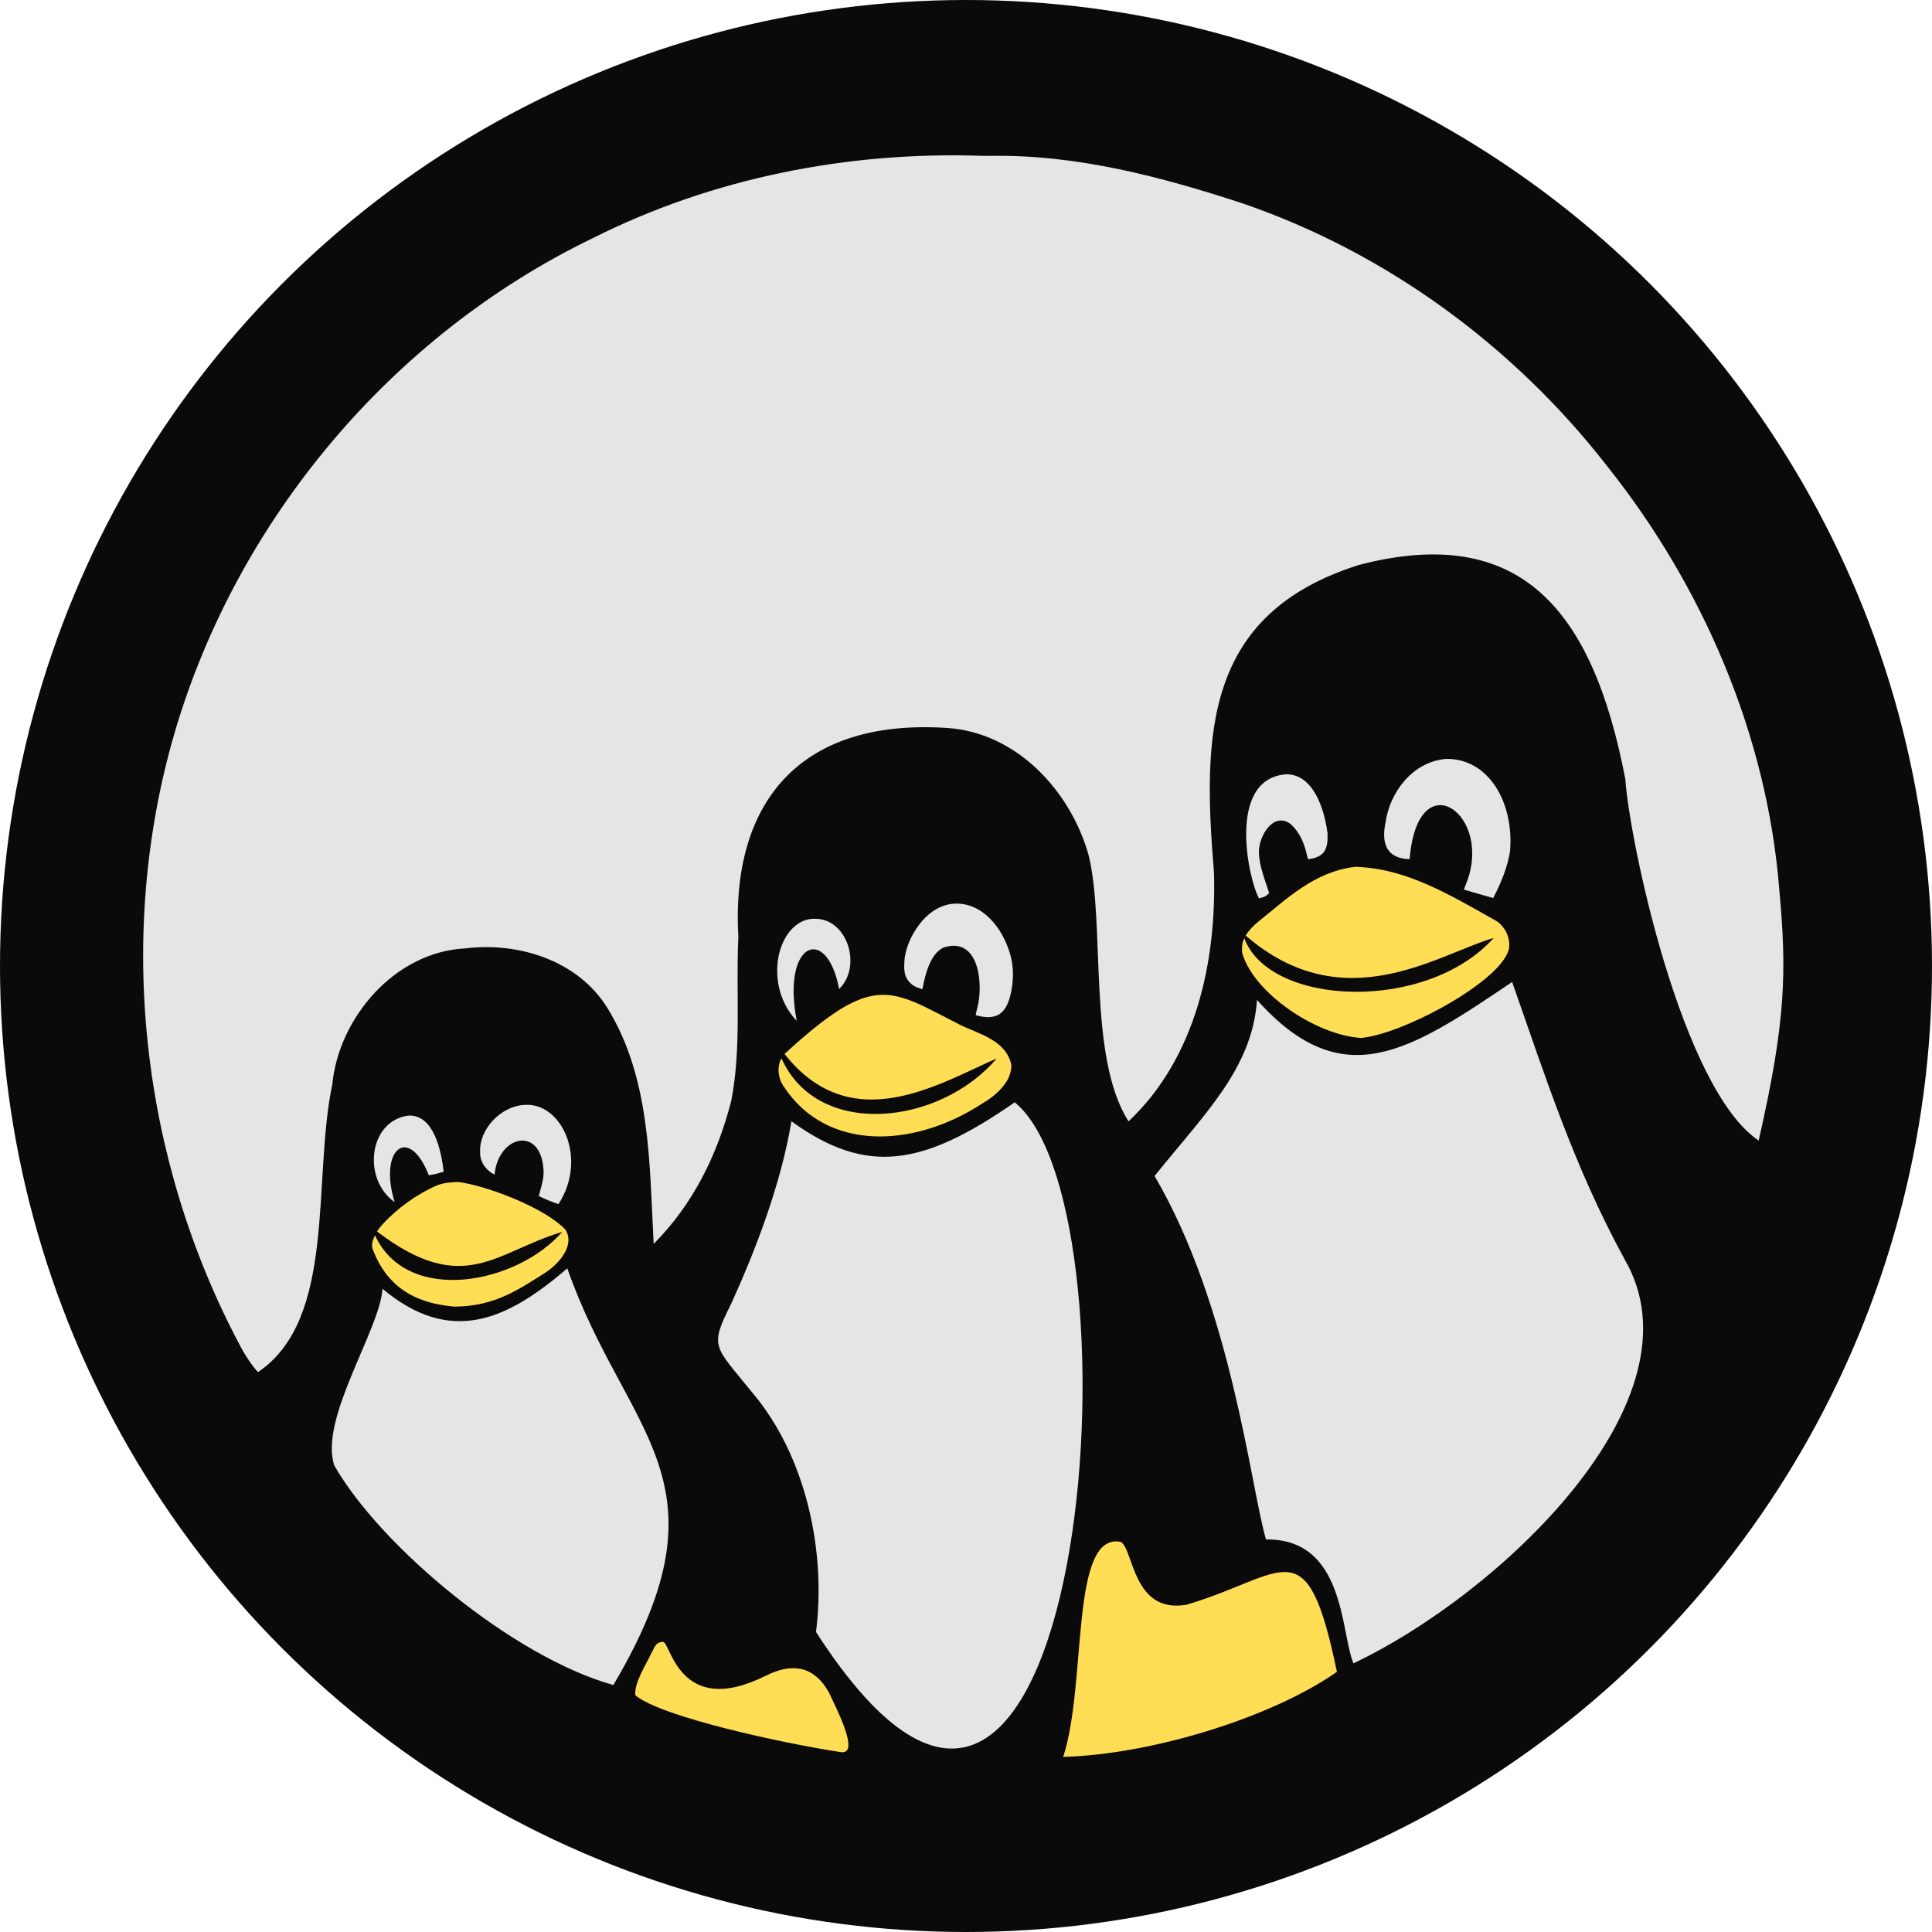 <?xml version="1.0" encoding="UTF-8" standalone="no"?>
<svg xmlns:dc="http://purl.org/dc/elements/1.1/" xmlns:cc="http://creativecommons.org/ns#"
   xmlns:rdf="http://www.w3.org/1999/02/22-rdf-syntax-ns#" xmlns:svg="http://www.w3.org/2000/svg"
   xmlns="http://www.w3.org/2000/svg" xmlns:sodipodi="http://sodipodi.sourceforge.net/DTD/sodipodi-0.dtd"
   xmlns:inkscape="http://www.inkscape.org/namespaces/inkscape" width="1600" height="1600" version="1.1" id="svg20"
   sodipodi:docname="linuxforeveryone_orange_new.svg" inkscape:version="0.92.5 (2060ec1f9f, 2020-04-08)">
   <sodipodi:namedview pagecolor="#E5E5E5" bordercolor="#666666" borderopacity="1" objecttolerance="10"
      gridtolerance="10" guidetolerance="10" inkscape:pageopacity="0" inkscape:pageshadow="2"
      inkscape:window-width="1870" inkscape:window-height="1023" id="namedview22" showgrid="false" inkscape:zoom="0.5"
      inkscape:cx="640.26853" inkscape:cy="815.72521" inkscape:window-x="50" inkscape:window-y="32"
      inkscape:window-maximized="1" inkscape:current-layer="svg20" />
   <defs id="defs7" />
   <ellipse fill="#0a0a0a" id="path27" cx="800" cy="800" rx="800" ry="800" />
   <path style="fill:#E5E5E5"
      d="m 820.58,129.096 c 71.329,-1.187 141.338,17.319 208.523,39.356 119.31,40.949 224.45,118.233 301.358,216.929 80.068,100.225 133.078,224.14 143.071,351.392 6.08,66.929 5.822,107.782 -17.094,207.809 C 1392.768,901.698 1349.664,697.584 1345.984,645.051 1319.044,504.864 1259.227,433.066 1125.462,467.847 997.23,508.332 995.932,608.109 1005.33,722.243 1007.616,795.964 990.533,875.914 934.624,928.667 900.301,875.028 915.661,764.643 901.493,707.998 886.597,655.134 842.049,606.527 784.136,602.85 c -124.722,-8.121 -178.918,64.991 -172.662,173.295 -2.18,45.225 2.803,91.227 -5.958,135.895 -11.714,44.987 -31.451,85.071 -64.17,118.13 -3.578,-65.736 -2.199,-136.841 -38.378,-195.489 -24.205,-39.108 -73.256,-54.743 -117.63,-49.267 -58.182,2.869 -104.775,57.227 -110.129,112.592 -16.7,79.271 3.782,194.429 -61.593,238.323 -4.675,-5.002 -11.392,-15.033 -15.127,-22.537 C 116.723,959.843 95.792,774.641 144.462,607.308 195.97,431.144 323.876,277.927 490.892,197.234 c 99.342,-50.001 211.748,-72.056 322.899,-68.157 2.263,0.007 4.526,0.013 6.789,0.02 z"
      id="path258" />
   <path style="fill:#E5E5E5"
      d="m 469.803,1050.401 c -50.11,43.104 -96.575,64.044 -153.038,16.933 -2.042,33.837 -52.744,107.842 -39.901,146.36 38.606,67.385 148.133,158.628 231.075,181.771 100.773,-170.006 10.442,-206.416 -38.136,-345.064 z"
      id="path185" inkscape:connector-curvature="0" sodipodi:nodetypes="ccccc" />
   <path style="fill:#ffdd55"
      d="m 379.485,978.883 c -5.83,0.147 -11.75,0.597 -17.264,2.649 -17.328,7.466 -33.66,19.556 -45.376,32.361 -1.623,1.909 -3.312,3.818 -4.638,5.937 71.999,54.871 98.216,16.767 153.408,0.386 -37.814,43.282 -128.372,60.908 -155.041,2.813 -1.585,2.992 -3.146,7.473 -2.172,10.781 15.383,42.321 50.798,46.393 67.463,48.28 34.644,0.061 55.506,-15.505 76.279,-28.426 11.418,-7.798 23.968,-22.439 16.223,-35.235 -17.952,-18.924 -66.81,-36.857 -88.883,-39.546 z"
      id="path187" inkscape:connector-curvature="0" />
   <path style="fill:#ffdd55"
      d="m 207.905,279.308 c 17.779,22.498 40.814,7.932 56.232,1.196 -14.998,17.686 -47.416,21.464 -57.041,-0.034 -1.311,2.405 -0.858,5.473 0.726,7.638 11.269,17 34.112,16.216 52.222,4.497 3.945,-2.252 8.189,-6.047 7.952,-10.46 -1.375,-6.472 -8.626,-8.155 -13.381,-10.457 -18.84,-9.547 -22.72,-14.396 -46.71,7.621 z"
      id="path191" transform="scale(3.125)" />
   <path style="fill:#E5E5E5"
      d="m 215.814,243.497 c -2.758,-0.103 -5.272,1.59 -6.851,3.749 -2.753,3.805 -3.461,8.795 -2.731,13.357 0.624,3.678 2.276,7.242 4.908,9.91 -4.057,-21.08 8.037,-25.552 11.232,-8.411 6.241,-6.093 2.108,-18.873 -6.558,-18.606 z"
      id="path193" transform="scale(3.125)" />
   <path style="fill:#E5E5E5"
      d="m 253.395,239.468 c -3.56,0.009 -6.826,2.002 -9.074,4.661 -2.338,2.739 -3.986,6.111 -4.575,9.671 -0.109,1.524 -0.271,3.117 0.167,4.604 0.533,1.596 1.833,2.888 3.45,3.374 0.35,0.091 0.734,0.366 1.086,0.322 0.806,-4.059 1.996,-9.135 5.53,-10.975 9.558,-3.132 10.622,9.724 9.06,15.818 -0.144,0.685 -0.393,1.403 -0.457,2.076 1.788,0.539 3.807,0.825 5.585,0.107 2.19,-0.959 3.136,-3.385 3.642,-5.563 0.856,-3.657 0.923,-7.548 -0.24,-11.147 -1.305,-4.151 -3.666,-8.122 -7.236,-10.702 -2.013,-1.426 -4.455,-2.289 -6.935,-2.246 z"
      id="path197" transform="scale(3.125)" />
   <path style="fill:#E5E5E5"
      d="m 338.553,923.851 c -33.298,3.994 -38.794,52.676 -11.729,71.67 -13.534,-43.724 11.601,-64.574 28.323,-22.221 4.082,-0.553 8.674,-1.774 12.314,-2.953 -2.17,-18.185 -8.308,-46.959 -28.908,-46.496 z"
      id="path199" inkscape:connector-curvature="0" />
   <path style="fill:#E5E5E5"
      d="m 433.958,915.046 c -19.366,1.205 -37.306,20.242 -36.328,39.103 -0.382,7.865 4.94,15.329 11.939,18.545 3.251,-33.206 39.626,-40.81 40.623,-1.939 -0.006,6.822 -2.457,13.269 -3.953,19.83 5.212,2.473 11.279,5.018 16.282,6.593 24.389,-37.497 2.762,-84.765 -28.563,-82.132 z"
      id="path201" inkscape:connector-curvature="0" />
   <path style="fill:#E5E5E5"
      d="m 383.265,201.12 c -8.975,0.713 -15.041,8.968 -16.102,16.981 -1.142,5.412 0.335,9.474 6.408,9.573 2.1,-26.264 22.579,-11.744 14.851,6.812 -0.163,0.421 -0.34,0.837 -0.482,1.265 2.586,0.757 5.184,1.516 7.774,2.233 1.999,-3.885 3.763,-7.975 4.446,-12.321 1.145,-12.63 -5.439,-24.685 -16.896,-24.544 z"
      id="path203" transform="scale(3.125)" />
   <path style="fill:#E5E5E5"
      d="m 333.662,238.088 c 1.748,-0.435 1.985,-0.768 2.676,-1.379 -1.089,-3.581 -2.654,-7.118 -2.715,-10.917 0.013,-4.442 3.868,-10.574 8.245,-7.534 2.979,2.583 4.014,6.046 4.743,9.444 4.57,-0.501 5.372,-2.875 5.192,-6.914 -0.839,-6.627 -3.88,-15.639 -10.929,-15.593 -15.911,1.125 -9.986,28.107 -7.213,32.892 z"
      id="path205" transform="scale(3.125)" />
   <path style="fill:#ffdd55"
      d="m 359.199,229.715 c -10.857,1.239 -18.245,8.546 -25.748,14.543 -1.292,1.047 -2.468,2.249 -3.338,3.674 26.015,22.514 50.863,4.979 65.735,0.63 -17.828,19.873 -59.385,18.155 -66.094,0.088 -0.648,1.209 -0.652,2.439 -0.586,3.808 2.993,10.69 19.573,21.859 31.489,22.609 11.046,-0.932 37.505,-15.16 39.231,-23.687 0.414,-2.743 -0.898,-5.565 -3.124,-7.177 -13.095,-7.443 -24.374,-14.098 -37.564,-14.488 z"
      id="path207" transform="scale(3.125)" />
   <path style="fill:#E5E5E5"
      d="m 400.753,260.22 c -27.36,18.493 -44.982,30.086 -67.635,4.767 -1.25,18.242 -14.033,30.289 -27.138,46.667 20.477,34.991 25.41,82.307 29.523,96.314 20.977,-0.262 19.749,24.619 23.169,32.827 38.385,-18.139 93.554,-69.731 71.884,-107.033 -13.607,-24.945 -21.084,-48.721 -29.707,-73.18 z"
      id="path211" transform="scale(3.125)" inkscape:connector-curvature="0" sodipodi:nodetypes="cccccccc" />
   <path style="fill:#E5E5E5"
      d="m 268.982,292.078 c -24.339,16.903 -39.231,19.554 -59.245,5.074 -2.832,17.003 -9.731,34.641 -15.976,48.389 -5.864,11.63 -4.457,11.032 5.555,23.449 14.053,16.54 19.706,41.652 16.935,63.504 71.552,111.144 87.943,-111.067 52.817,-140.23 z"
      id="path213" transform="scale(3.125)" inkscape:connector-curvature="0" sodipodi:nodetypes="ccccccc" />
   <path style="fill:#ffdd55"
      d="m 539.493,1368.983 c -4.093,8.897 -14.567,24.861 -13.31,34.997 21.56,18.015 123.038,39.921 169.91,47.018 17.794,2.995 -6.143,-41.243 -9.53,-49.234 -13.013,-23.249 -31.719,-24.443 -52.756,-13.801 -72.103,35.714 -78.562,-29.302 -84.878,-28.233 -6.468,0.383 -6.778,4.899 -9.437,9.253 z"
      id="path215" />
   <path style="fill:#ffdd55"
      d="m 296.994,408.6 c -13.554,-2.539 -8.849,37.435 -15.234,56.993 23.442,-0.644 55.214,-10.415 72.54,-22.54 -8.078,-38.862 -13.387,-25.622 -39.819,-17.796 -14.374,2.535 -14.04,-14.789 -17.487,-16.656 z"
      id="path217" transform="scale(3.125)" />
</svg>
